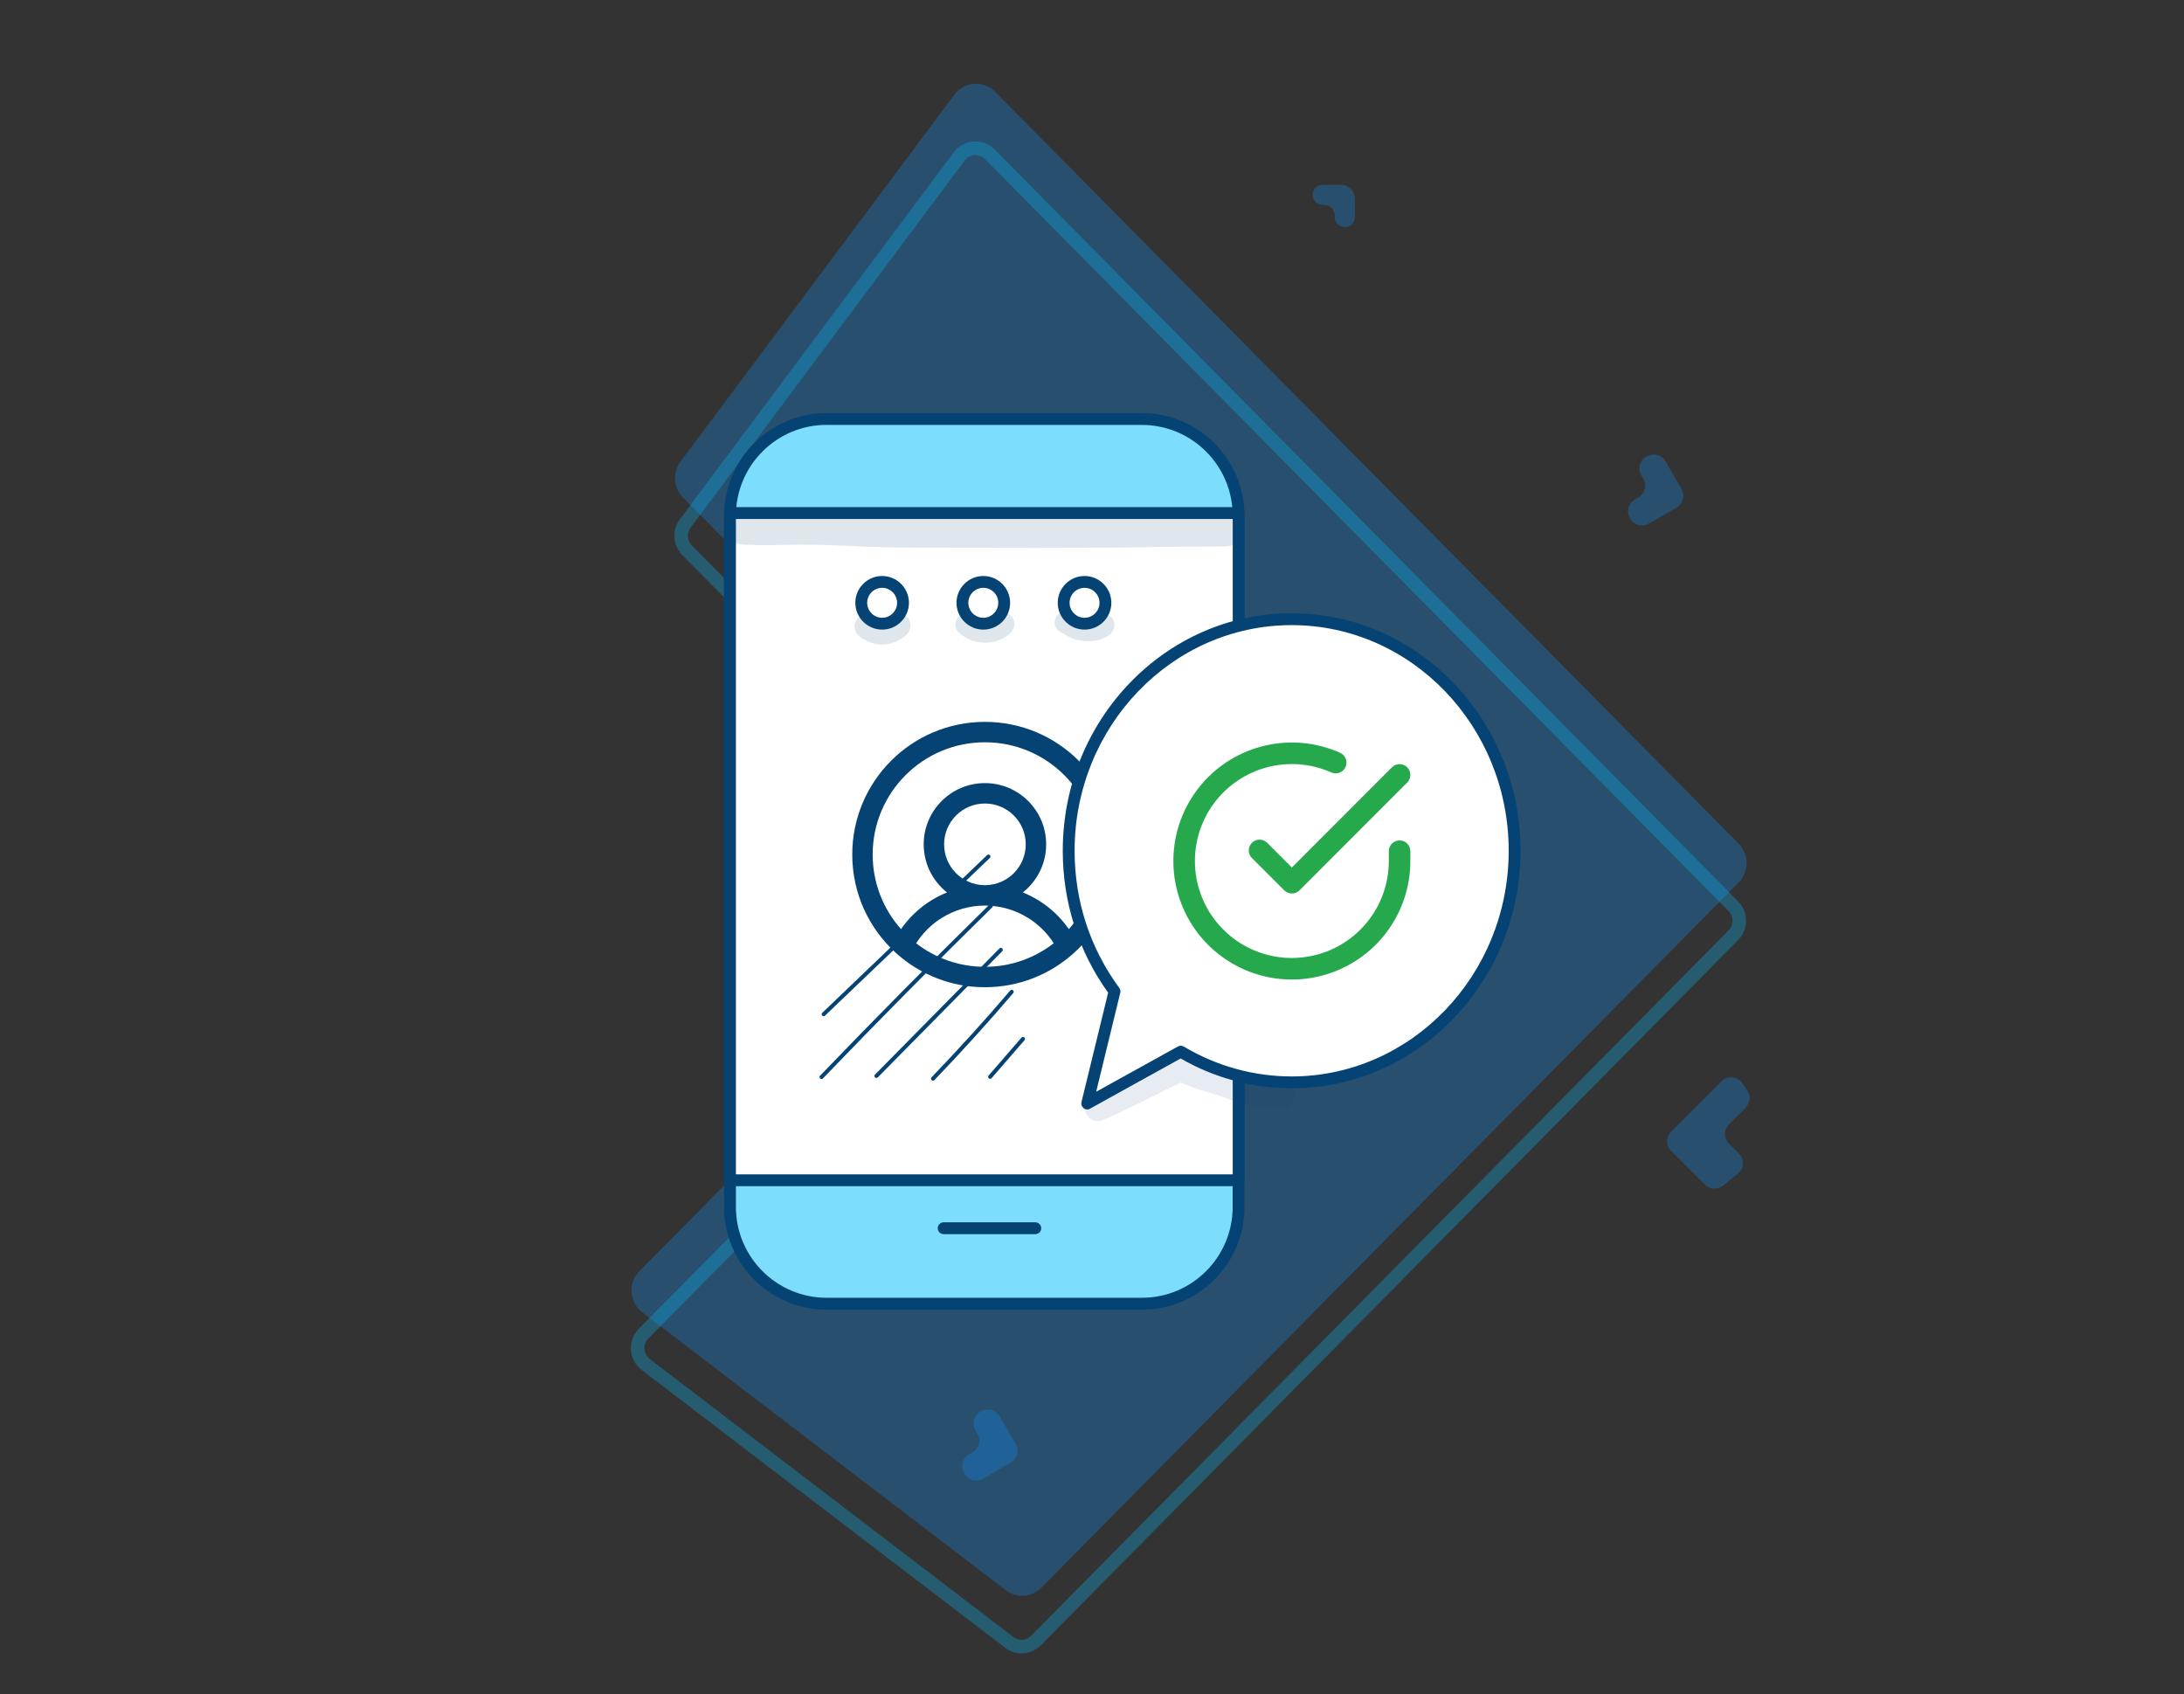 <svg width="321" height="249" viewBox="0 0 321 249" fill="none" xmlns="http://www.w3.org/2000/svg">
<rect x="0" y="0" width="321" height="249" fill="#333333" stroke="none"/>
<path opacity="0.3" d="M255.554 129.691C257.107 128.121 257.107 125.574 255.554 124.003L146.268 13.483C144.56 11.756 141.736 11.954 140.281 13.904L100.016 67.843C98.821 69.445 98.975 71.692 100.378 73.111L150.585 123.884C152.138 125.454 152.138 128.001 150.585 129.572L93.981 186.815C92.274 188.541 92.469 191.395 94.395 192.868L147.837 233.719C149.421 234.929 151.645 234.773 153.048 233.354L255.554 129.691Z" fill="#1090F9"/>
<path opacity="0.3" d="M145.477 22.667L254.763 133.186C255.928 134.364 255.928 136.275 254.763 137.453L152.258 241.115C151.205 242.18 149.537 242.296 148.349 241.389L94.907 200.538C93.463 199.434 93.316 197.293 94.597 195.998L151.201 138.755C153.142 136.792 153.142 133.608 151.201 131.645L100.994 80.872C99.942 79.808 99.826 78.122 100.723 76.921L140.987 22.982C142.078 21.52 144.196 21.371 145.477 22.667Z" stroke="#05BDFB" stroke-width="2"/>
<path opacity="0.3" d="M197.134 27.173C198.239 27.173 199.134 28.068 199.134 29.173L199.134 31.926C199.134 32.816 198.347 33.501 197.465 33.378V33.378C196.74 33.277 196.201 32.658 196.201 31.926L196.201 31.737C196.201 30.836 195.471 30.106 194.57 30.106L194.381 30.106C193.49 30.106 192.805 29.319 192.928 28.437V28.437C193.029 27.712 193.649 27.173 194.381 27.173L197.134 27.173Z" fill="#1090F9"/>
<path opacity="0.3" d="M247.145 71.877C247.698 72.833 247.37 74.056 246.413 74.609L242.33 76.966C241.278 77.574 239.932 77.111 239.476 75.986L239.436 75.886C239.061 74.961 239.425 73.902 240.289 73.403L240.804 73.106C241.76 72.553 242.088 71.33 241.536 70.374L241.231 69.846C240.624 68.794 241.087 67.449 242.212 66.993L242.312 66.952C243.236 66.577 244.296 66.941 244.795 67.806L247.145 71.877Z" fill="#1090F9"/>
<path opacity="0.3" d="M149.283 212.232C149.835 213.188 149.508 214.412 148.551 214.964L144.467 217.322C143.416 217.929 142.07 217.466 141.614 216.341L141.573 216.241C141.199 215.317 141.563 214.257 142.427 213.758L142.942 213.461C143.898 212.909 144.226 211.685 143.674 210.729L143.369 210.201C142.762 209.15 143.224 207.804 144.35 207.348L144.449 207.307C145.374 206.932 146.434 207.297 146.933 208.161L149.283 212.232Z" fill="#1090F9"/>
<path opacity="0.3" d="M245.617 169.147C244.836 168.366 244.836 167.099 245.617 166.318L253.018 158.917C253.899 158.036 255.362 158.166 256.074 159.189L256.804 160.239C257.357 161.034 257.262 162.111 256.577 162.795L254.122 165.251C253.341 166.032 253.341 167.298 254.122 168.079L255.576 169.533C256.417 170.374 256.342 171.76 255.415 172.505L253.245 174.251C252.449 174.892 251.299 174.829 250.577 174.107L245.617 169.147Z" fill="#1090F9"/>
<path d="M107.294 177.314V75.884C107.294 67.984 113.694 61.584 121.594 61.584H167.744C175.644 61.584 182.044 67.984 182.044 75.884V177.314C182.044 185.214 175.644 191.614 167.744 191.614H121.594C113.694 191.614 107.294 185.214 107.294 177.314Z" fill="#7CDDFD"/>
<path d="M167.844 192.484H121.494C113.184 192.484 106.424 185.724 106.424 177.414V75.784C106.424 67.474 113.184 60.714 121.494 60.714H167.844C176.154 60.714 182.914 67.474 182.914 75.784V177.414C182.914 185.724 176.154 192.484 167.844 192.484ZM121.494 62.444C114.144 62.444 108.164 68.424 108.164 75.774V177.404C108.164 184.754 114.144 190.734 121.494 190.734H167.844C175.194 190.734 181.174 184.754 181.174 177.404V75.784C181.174 68.434 175.194 62.454 167.844 62.454H121.494V62.444Z" fill="#054375"/>
<path d="M182.054 75.404H107.294V173.464H182.054V75.404Z" fill="white"/>
<path fill-rule="evenodd" clip-rule="evenodd" d="M157.883 140.019C161.803 136.452 164.263 131.31 164.263 125.593C164.263 114.823 155.532 106.093 144.763 106.093C133.993 106.093 125.263 114.823 125.263 125.593C125.263 131.31 127.723 136.452 131.642 140.019C131.692 140.071 131.747 140.12 131.805 140.165C135.25 143.231 139.789 145.093 144.763 145.093C149.737 145.093 154.276 143.231 157.72 140.165C157.779 140.12 157.833 140.071 157.883 140.019ZM144.763 109.093C135.65 109.093 128.263 116.48 128.263 125.593C128.263 129.8 129.837 133.64 132.429 136.554C133.61 134.849 135.136 133.401 136.916 132.308C137.644 131.861 138.407 131.479 139.194 131.164C137.104 129.516 135.763 126.961 135.763 124.093C135.763 119.122 139.792 115.093 144.763 115.093C149.733 115.093 153.763 119.122 153.763 124.093C153.763 126.961 152.421 129.516 150.331 131.164C151.119 131.479 151.881 131.861 152.609 132.308C154.39 133.401 155.915 134.849 157.096 136.554C159.688 133.64 161.263 129.8 161.263 125.593C161.263 116.48 153.875 109.093 144.763 109.093ZM154.875 138.632C153.901 137.107 152.591 135.817 151.04 134.865C149.183 133.725 147.05 133.112 144.872 133.092C144.836 133.093 144.799 133.093 144.763 133.093C144.726 133.093 144.69 133.093 144.654 133.092C142.475 133.112 140.343 133.725 138.485 134.865C136.934 135.817 135.624 137.107 134.65 138.632C137.443 140.801 140.952 142.093 144.763 142.093C148.573 142.093 152.082 140.801 154.875 138.632ZM144.862 130.092C148.13 130.039 150.763 127.373 150.763 124.093C150.763 120.779 148.076 118.093 144.763 118.093C141.449 118.093 138.763 120.779 138.763 124.093C138.763 127.373 141.395 130.039 144.663 130.092C144.696 130.092 144.729 130.092 144.763 130.092C144.796 130.092 144.829 130.092 144.862 130.092Z" fill="#054375"/>
<path d="M182.044 174.334H107.284C106.804 174.334 106.414 173.944 106.414 173.464V75.404C106.414 74.924 106.804 74.534 107.284 74.534H182.044C182.524 74.534 182.914 74.924 182.914 75.404V173.464C182.914 173.944 182.534 174.334 182.044 174.334ZM108.164 172.594H181.184V76.274H108.164V172.594Z" fill="#054375"/>
<path d="M152.164 181.384H138.694C138.214 181.384 137.824 180.994 137.824 180.514C137.824 180.034 138.214 179.644 138.694 179.644H152.164C152.644 179.644 153.034 180.034 153.034 180.514C153.034 180.994 152.644 181.384 152.164 181.384Z" fill="#054375"/>
<g opacity="0.129">
<path d="M177.044 75.584C174.494 75.514 171.944 75.394 169.394 75.424C162.534 75.354 155.664 75.364 148.794 75.454C143.394 75.494 137.994 75.714 132.594 75.354C125.974 75.154 119.354 74.754 112.724 75.024C111.794 75.044 110.864 75.034 109.934 74.994C109.374 74.954 108.774 74.874 108.264 75.164C105.734 76.134 106.524 80.054 109.244 80.024C112.474 80.254 115.724 80.004 118.954 80.074C122.814 80.054 126.664 80.374 130.524 80.454C144.924 80.544 159.334 80.604 173.734 80.344C175.644 80.374 177.564 80.334 179.474 80.294C181.054 80.474 182.664 79.724 182.684 77.944C182.484 74.874 179.184 75.694 177.044 75.584Z" fill="#054375"/>
</g>
<path d="M126.584 88.594C126.584 86.894 127.964 85.524 129.654 85.524C131.344 85.524 132.724 86.904 132.724 88.594C132.724 90.294 131.344 91.664 129.654 91.664C127.964 91.664 126.584 90.294 126.584 88.594Z" fill="white"/>
<path d="M129.654 92.534C127.484 92.534 125.714 90.764 125.714 88.594C125.714 86.424 127.484 84.654 129.654 84.654C131.824 84.654 133.594 86.424 133.594 88.594C133.594 90.774 131.824 92.534 129.654 92.534ZM129.654 86.394C128.444 86.394 127.454 87.384 127.454 88.594C127.454 89.804 128.444 90.794 129.654 90.794C130.864 90.794 131.854 89.804 131.854 88.594C131.854 87.384 130.864 86.394 129.654 86.394Z" fill="#054375"/>
<path d="M141.455 88.594C141.455 86.894 142.835 85.524 144.525 85.524C146.225 85.524 147.595 86.904 147.595 88.594C147.595 90.294 146.215 91.664 144.525 91.664C142.835 91.664 141.455 90.294 141.455 88.594Z" fill="white"/>
<path d="M144.524 92.534C142.354 92.534 140.584 90.764 140.584 88.594C140.584 86.424 142.354 84.654 144.524 84.654C146.694 84.654 148.464 86.424 148.464 88.594C148.474 90.774 146.704 92.534 144.524 92.534ZM144.524 86.394C143.314 86.394 142.324 87.384 142.324 88.594C142.324 89.804 143.314 90.794 144.524 90.794C145.734 90.794 146.724 89.804 146.724 88.594C146.734 87.384 145.744 86.394 144.524 86.394Z" fill="#054375"/>
<path d="M156.334 88.594C156.334 86.894 157.714 85.524 159.404 85.524C161.104 85.524 162.474 86.904 162.474 88.594C162.474 90.294 161.094 91.664 159.404 91.664C157.704 91.664 156.334 90.294 156.334 88.594Z" fill="white"/>
<path d="M159.404 92.534C157.234 92.534 155.464 90.764 155.464 88.594C155.464 86.424 157.234 84.654 159.404 84.654C161.574 84.654 163.344 86.424 163.344 88.594C163.344 90.774 161.574 92.534 159.404 92.534ZM159.404 86.394C158.194 86.394 157.204 87.384 157.204 88.594C157.204 89.804 158.194 90.794 159.404 90.794C160.614 90.794 161.604 89.804 161.604 88.594C161.604 87.384 160.614 86.394 159.404 86.394Z" fill="#054375"/>
<g opacity="0.129">
<path d="M133.694 91.244C133.254 90.004 131.464 89.824 130.674 90.834C130.664 90.844 130.664 90.844 130.654 90.844C130.544 90.924 130.434 90.994 130.314 91.064C130.174 91.114 130.024 91.154 129.874 91.184C129.844 91.184 129.824 91.184 129.794 91.194C129.734 91.194 129.674 91.184 129.614 91.184C129.554 91.174 129.484 91.154 129.404 91.134C129.244 91.094 129.124 91.044 129.044 91.024C128.954 90.974 128.864 90.924 128.774 90.874C128.664 90.764 128.544 90.664 128.394 90.574C127.044 89.654 125.214 90.994 125.664 92.564C126.084 93.814 127.574 94.364 128.764 94.644C130.594 95.164 134.634 93.584 133.694 91.244Z" fill="#054375"/>
</g>
<g opacity="0.129">
<path d="M148.964 91.084C148.584 90.004 147.034 89.724 146.264 90.544C146.174 90.634 146.084 90.714 145.984 90.804C145.954 90.824 145.934 90.844 145.894 90.864C145.264 91.144 145.374 91.094 144.554 91.174C144.444 91.174 144.344 91.164 144.234 91.154C144.114 91.124 143.984 91.084 143.894 91.054C143.714 90.964 143.534 90.874 143.364 90.764C143.334 90.744 143.314 90.734 143.294 90.714C143.094 90.534 142.914 90.344 142.654 90.274C141.084 89.534 139.644 91.704 140.884 92.894C142.344 94.364 144.524 94.784 146.474 94.214C147.744 93.804 149.654 92.664 148.964 91.084Z" fill="#054375"/>
</g>
<g opacity="0.129">
<path d="M163.744 91.404C163.434 90.244 161.954 89.914 161.094 90.664C160.984 90.734 160.864 90.794 160.744 90.844C160.684 90.874 160.624 90.894 160.564 90.924C160.504 90.944 160.344 91.004 160.164 91.054C160.094 91.074 160.024 91.084 159.964 91.104C159.824 91.104 159.684 91.104 159.544 91.094C158.724 90.924 158.734 90.854 158.504 90.754C157.784 90.374 157.014 89.734 156.144 89.974C154.844 90.284 154.594 92.194 155.774 92.834C156.454 93.154 157.044 93.634 157.764 93.884C158.574 94.184 159.464 94.264 160.324 94.224C161.834 94.174 164.204 93.294 163.744 91.404Z" fill="#054375"/>
</g>
<path d="M121.054 149.354C120.974 149.354 120.904 149.324 120.844 149.264C120.734 149.144 120.734 148.964 120.854 148.854L145.084 125.674C145.204 125.564 145.384 125.564 145.494 125.684C145.604 125.804 145.604 125.984 145.484 126.094L121.254 149.274C121.194 149.324 121.124 149.354 121.054 149.354Z" fill="#054375"/>
<path d="M120.744 158.584C120.674 158.584 120.594 158.554 120.544 158.504C120.424 158.394 120.424 158.214 120.534 158.094C128.664 149.634 137.044 141.174 145.434 132.934C145.554 132.824 145.734 132.824 145.844 132.934C145.954 133.044 145.954 133.234 145.844 133.344C137.464 141.574 129.084 150.034 120.954 158.494C120.904 158.554 120.824 158.584 120.744 158.584Z" fill="#054375"/>
<path d="M128.804 158.424C128.734 158.424 128.654 158.394 128.604 158.344C128.494 158.234 128.494 158.044 128.604 157.934L146.894 139.394C147.004 139.284 147.194 139.274 147.304 139.394C147.414 139.504 147.424 139.694 147.304 139.804L129.014 158.344C128.954 158.394 128.874 158.424 128.804 158.424Z" fill="#054375"/>
<path d="M137.124 158.824C137.054 158.824 136.984 158.794 136.924 158.744C136.804 158.634 136.804 158.454 136.914 158.334C140.874 154.214 144.774 149.924 148.484 145.574C148.584 145.454 148.774 145.434 148.894 145.544C149.014 145.644 149.034 145.834 148.924 145.954C145.204 150.314 141.304 154.614 137.334 158.744C137.284 158.794 137.204 158.824 137.124 158.824Z" fill="#054375"/>
<path d="M145.524 158.554C145.454 158.554 145.384 158.534 145.334 158.484C145.214 158.374 145.204 158.194 145.304 158.074L150.144 152.494C150.254 152.374 150.434 152.364 150.554 152.464C150.674 152.574 150.684 152.754 150.584 152.874L145.744 158.454C145.684 158.524 145.604 158.554 145.524 158.554Z" fill="#054375"/>
<path d="M189.843 91.004C171.743 91.004 157.073 106.245 157.073 125.045C157.073 132.825 159.593 139.985 163.813 145.715L159.803 162.185L173.553 154.575C178.353 157.435 183.913 159.085 189.843 159.085C207.943 159.085 222.613 143.845 222.613 125.045C222.613 106.245 207.943 91.004 189.843 91.004Z" fill="white"/>
<path d="M159.803 163.055C159.613 163.055 159.433 162.995 159.273 162.875C159.003 162.665 158.873 162.315 158.953 161.975L162.873 145.895C158.513 139.825 156.203 132.625 156.203 125.035C156.203 105.785 171.293 90.124 189.843 90.124C208.393 90.124 223.483 105.785 223.483 125.035C223.483 144.285 208.393 159.945 189.843 159.945C184.143 159.945 178.513 158.435 173.533 155.565L160.213 162.935C160.093 163.025 159.943 163.055 159.803 163.055ZM189.843 91.874C172.253 91.874 157.943 106.754 157.943 125.044C157.943 132.394 160.213 139.365 164.513 145.195C164.663 145.405 164.723 145.664 164.653 145.914L161.113 160.454L173.123 153.805C173.393 153.655 173.723 153.655 173.993 153.815C178.803 156.685 184.283 158.204 189.843 158.204C207.433 158.204 221.743 143.325 221.743 125.035C221.743 106.745 207.433 91.874 189.843 91.874Z" fill="#054375"/>
<path opacity="0.1" d="M188.874 159.045C188.484 158.925 188.104 158.975 187.724 159.065C187.584 159.075 187.434 159.075 187.294 159.075C185.654 158.785 184.554 158.775 181.224 157.565C181.144 157.535 181.074 157.505 180.994 157.475C180.854 157.405 180.254 157.115 180.004 157.005C178.894 156.495 177.724 156.145 176.554 155.765C175.594 155.475 174.704 154.915 173.674 154.865C173.224 154.895 172.744 154.985 172.374 155.245C172.064 155.425 171.744 155.585 171.424 155.745C168.984 156.895 166.574 158.125 164.224 159.445C163.244 160.015 162.234 160.515 161.194 160.955C160.714 161.185 160.144 161.315 159.854 161.795C158.734 163.115 160.144 165.215 161.804 164.705C165.834 163.065 169.644 160.945 173.584 159.105C176.024 160.255 178.704 160.725 181.194 161.765C183.284 162.385 185.464 163.265 187.674 162.905C187.504 162.925 187.324 162.955 187.154 162.975C187.884 162.965 188.694 163.085 189.354 162.695C190.864 161.845 190.564 159.485 188.874 159.045Z" fill="#054375"/>
<path d="M186.735 112.645C189.732 111.968 192.868 112.278 195.675 113.529C196.474 113.885 197.41 113.526 197.766 112.727C198.122 111.928 197.763 110.992 196.964 110.636C193.533 109.108 189.7 108.729 186.037 109.557C182.373 110.384 179.076 112.374 176.636 115.229C174.195 118.084 172.743 121.652 172.496 125.399C172.249 129.147 173.22 132.874 175.264 136.025C177.308 139.175 180.316 141.581 183.839 142.882C187.362 144.184 191.212 144.312 194.813 143.247C198.415 142.182 201.576 139.982 203.825 136.973C206.074 133.965 207.29 130.311 207.292 126.555V125.098C207.292 124.223 206.583 123.514 205.709 123.514C204.834 123.514 204.125 124.223 204.125 125.098V126.553C204.123 129.626 203.128 132.616 201.288 135.077C199.449 137.539 196.862 139.339 193.916 140.21C190.969 141.082 187.819 140.977 184.937 139.912C182.054 138.847 179.593 136.879 177.921 134.301C176.248 131.723 175.454 128.674 175.656 125.608C175.858 122.541 177.046 119.623 179.043 117.287C181.039 114.951 183.737 113.323 186.735 112.645Z" fill="#26A94D"/>
<path d="M206.829 115.007C207.447 114.388 207.446 113.385 206.828 112.767C206.209 112.149 205.206 112.15 204.588 112.769L189.875 127.497L186.245 123.867C185.626 123.249 184.624 123.249 184.006 123.867C183.387 124.485 183.387 125.488 184.006 126.106L188.756 130.856C189.053 131.153 189.455 131.32 189.876 131.32C190.296 131.32 190.698 131.153 190.995 130.856L206.829 115.007Z" fill="#26A94D"/>
</svg>
